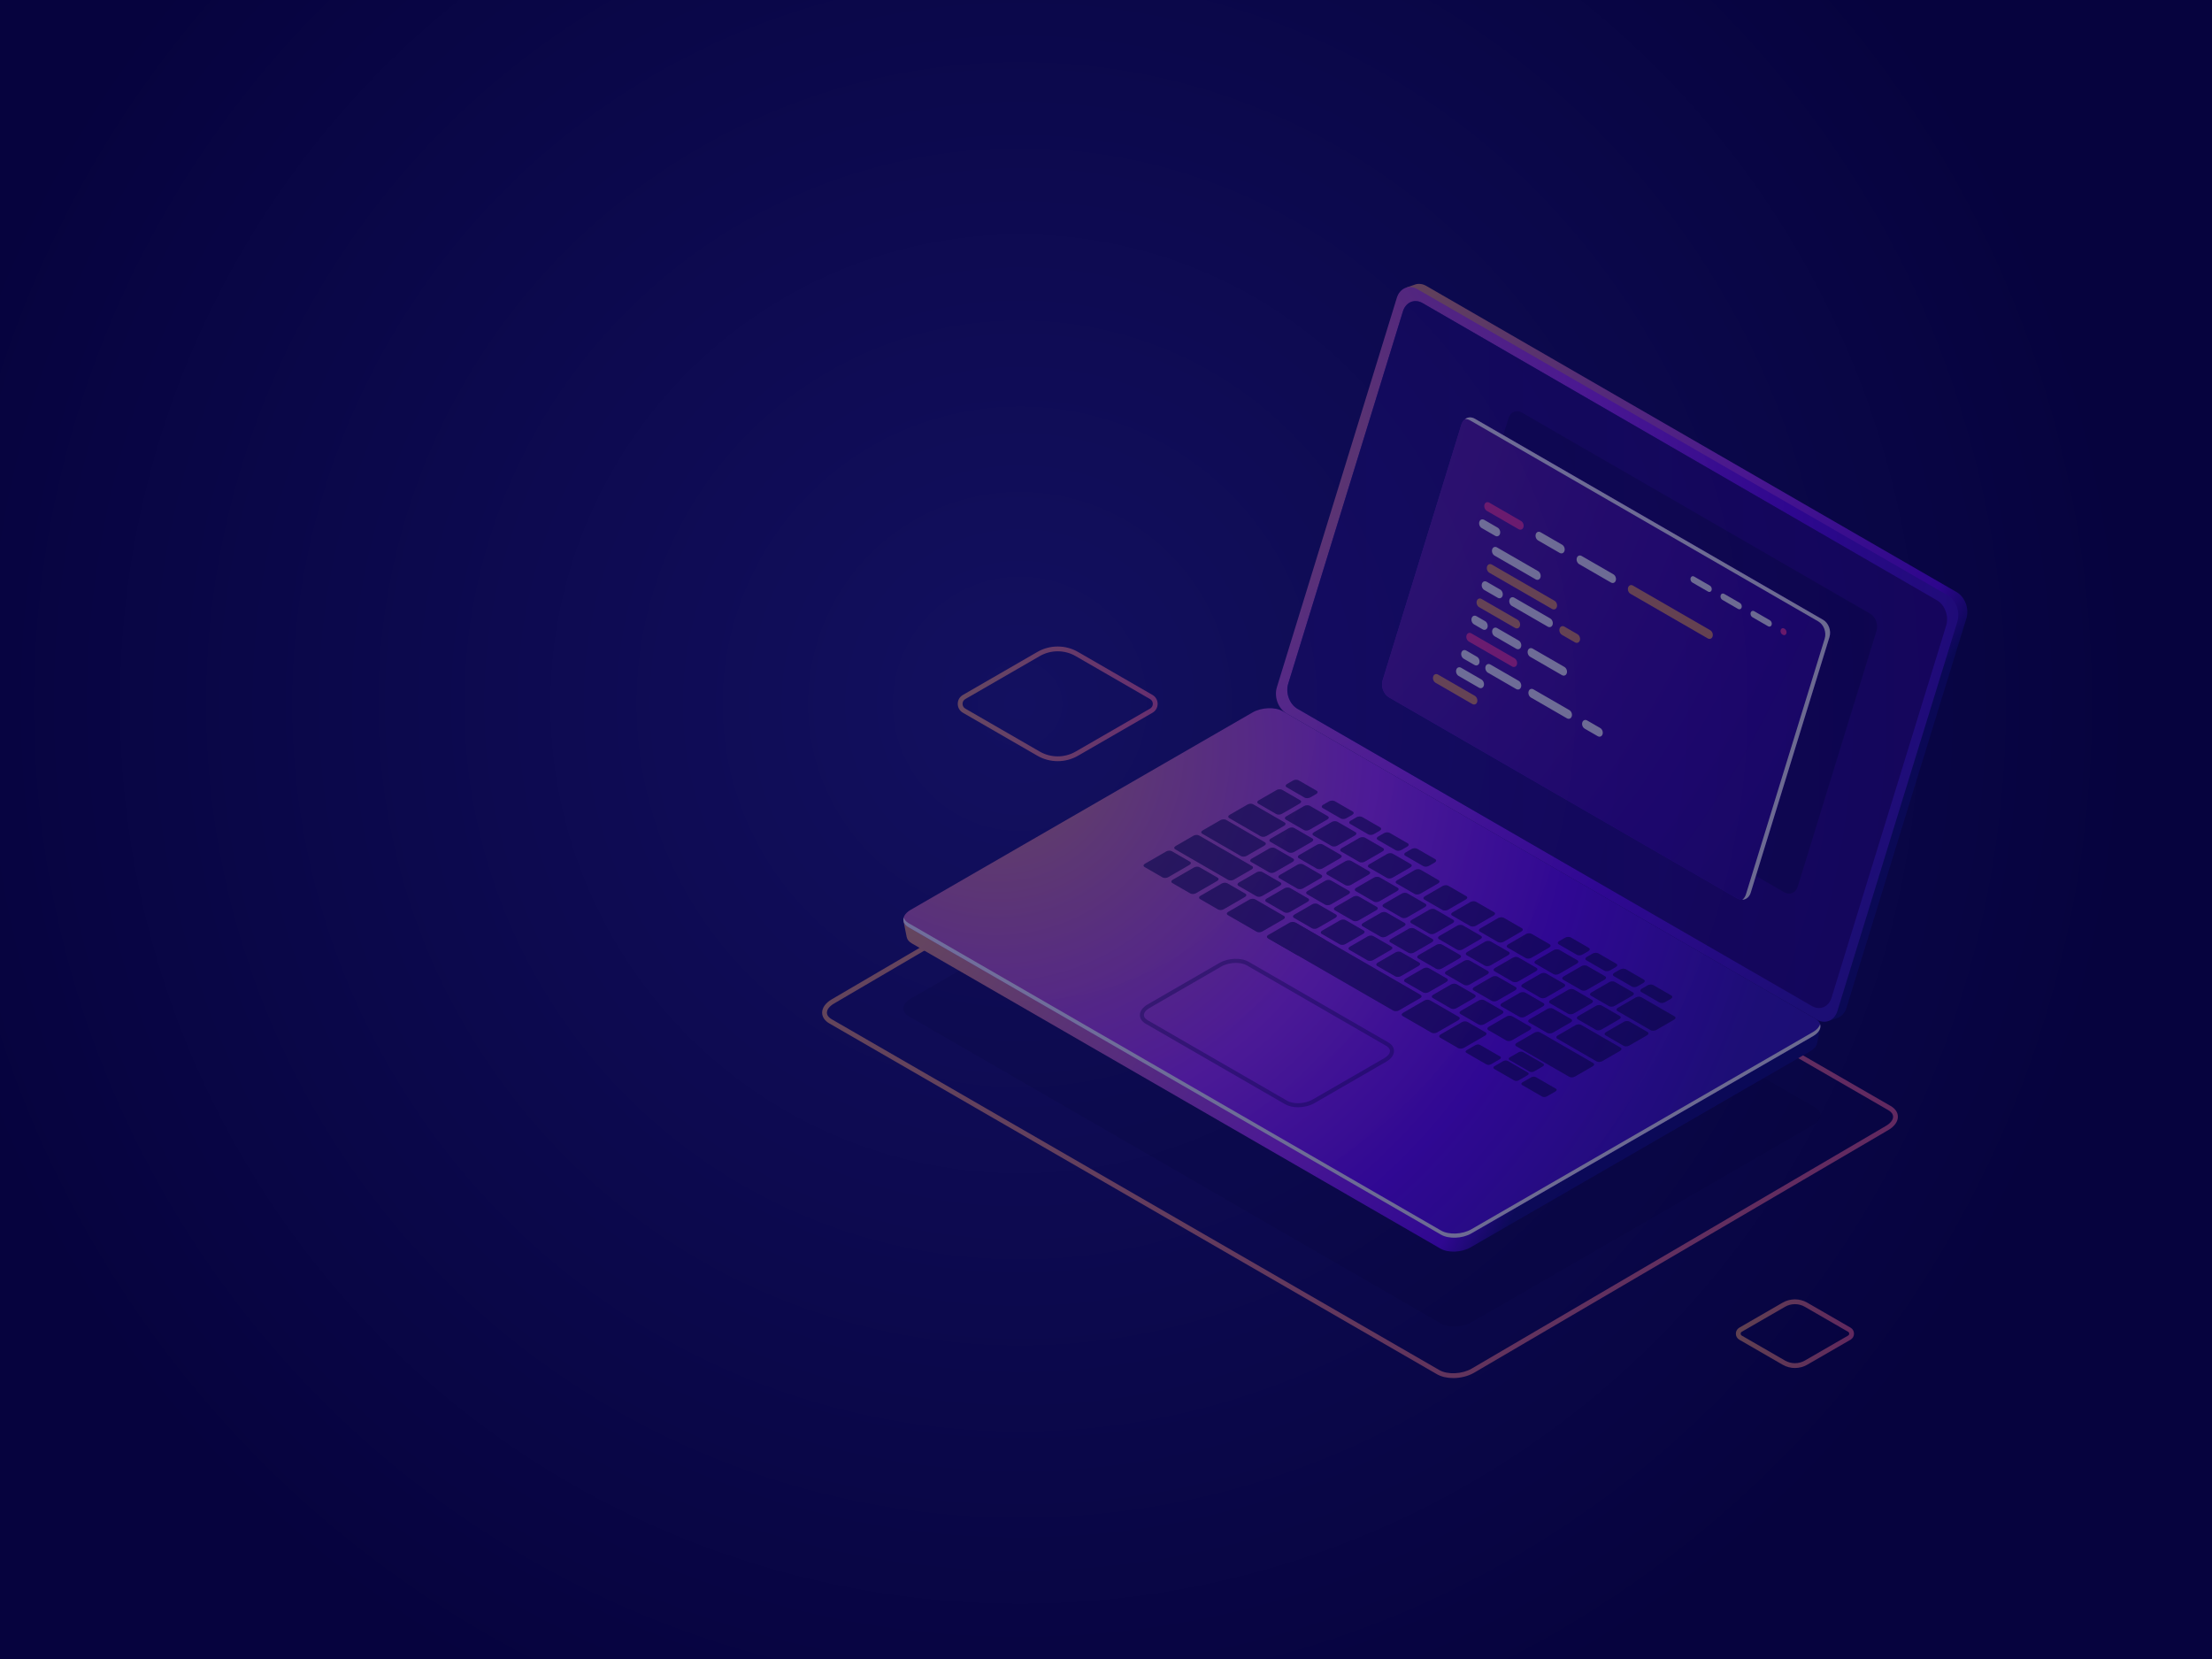 <svg width="600" height="450" viewBox="0 0 600 450" fill="none" xmlns="http://www.w3.org/2000/svg">
<rect x="0" y="0" width="600" height="450" fill="#333333" stroke="none"/>
<path d="M600 0H0V450H600V0Z" fill="url(#paint0_radial_127_770)"/>
<g opacity="0.4">
<path d="M486.871 371.066C485.716 371.066 484.56 370.768 483.53 370.173L471.793 363.397C471.2 363.055 470.847 362.442 470.847 361.758C470.847 361.073 471.201 360.46 471.793 360.118L483.529 353.342C485.59 352.151 488.152 352.151 490.212 353.342L501.949 360.118C502.542 360.46 502.895 361.073 502.895 361.758C502.895 362.442 502.541 363.055 501.949 363.397L490.213 370.173C489.182 370.768 488.027 371.066 486.871 371.066ZM484.18 369.048C485.84 370.005 487.902 370.006 489.562 369.048L501.298 362.272C501.567 362.117 501.595 361.861 501.595 361.758C501.595 361.655 501.567 361.399 501.298 361.243L489.561 354.467C487.902 353.509 485.84 353.508 484.179 354.467L472.443 361.243C472.174 361.398 472.146 361.654 472.146 361.758C472.146 361.861 472.174 362.116 472.443 362.272L484.18 369.048Z" fill="url(#paint1_linear_127_770)"/>
<path d="M286.898 206.464C284.991 206.464 283.084 205.973 281.382 204.99L261.183 193.329C260.31 192.825 259.789 191.923 259.789 190.914C259.789 189.905 260.31 189.003 261.183 188.499L281.381 176.837C284.783 174.872 289.01 174.872 292.412 176.837L312.61 188.499C313.483 189.003 314.005 189.905 314.005 190.914C314.005 191.923 313.484 192.825 312.61 193.33L292.413 204.99C290.713 205.973 288.805 206.464 286.898 206.464ZM286.897 176.663C285.214 176.663 283.532 177.097 282.032 177.963L261.834 189.624C261.368 189.894 261.089 190.376 261.089 190.914C261.089 191.452 261.367 191.935 261.834 192.204L282.033 203.865C285.033 205.597 288.763 205.597 291.763 203.865L311.96 192.204C312.427 191.934 312.705 191.452 312.705 190.914C312.705 190.376 312.427 189.893 311.96 189.625L291.762 177.962C290.262 177.097 288.58 176.663 286.897 176.663Z" fill="url(#paint2_linear_127_770)"/>
<path opacity="0.3" d="M390.88 359.017L246.45 275.63C244.345 274.415 244.609 272.292 247.04 270.888L339.737 217.37C342.168 215.967 345.845 215.814 347.95 217.03L492.38 300.417C494.485 301.632 494.221 303.755 491.79 305.159L399.093 358.677C396.662 360.079 392.985 360.232 390.88 359.017Z" fill="#000028"/>
<path d="M394.189 373.794C392.551 373.794 390.982 373.454 389.784 372.764V372.763L224.947 277.594C223.692 276.869 223 275.834 223 274.68C223.001 273.338 223.956 272.018 225.62 271.057L337.986 205.224C340.987 203.491 345.39 203.322 348.013 204.832L512.85 300.002C514.106 300.727 514.797 301.762 514.797 302.915C514.797 304.258 513.842 305.578 512.177 306.539L399.811 372.372C398.181 373.314 396.136 373.794 394.189 373.794ZM390.434 371.637C392.655 372.92 396.569 372.744 399.158 371.249L511.524 305.416C512.779 304.69 513.498 303.78 513.498 302.915C513.498 302.057 512.792 301.469 512.2 301.127L347.363 205.958C345.144 204.678 341.228 204.853 338.639 206.347L226.273 272.18C225.018 272.905 224.299 273.816 224.299 274.681C224.299 275.539 225.004 276.127 225.596 276.469L390.433 371.638V371.637H390.434Z" fill="url(#paint3_linear_127_770)"/>
<path d="M530.749 160.617L386.887 77.558C385.898 76.987 384.866 76.869 383.951 77.136L383.95 77.137C383.946 77.138 383.941 77.14 383.937 77.141L381.273 78.069L382.211 78.291C381.835 78.736 381.532 79.288 381.333 79.936L348.799 185.567C347.993 188.187 349.174 191.369 351.436 192.675L495.298 275.734C495.648 275.936 496.003 276.075 496.356 276.166L496 276.942L498.545 276.048L498.539 276.046C499.581 275.631 500.44 274.7 500.854 273.355L533.388 167.724C534.192 165.105 533.011 161.923 530.749 160.617Z" fill="url(#paint4_radial_127_770)"/>
<path d="M490.148 279.678L490.199 279.739L348.101 197.699C346.011 196.492 342.359 196.644 339.946 198.037L248.137 251.043L245.075 249.874L245.935 254.169L245.939 254.167C246.053 254.813 246.505 255.418 247.317 255.887L390.729 338.686C392.819 339.893 396.471 339.742 398.884 338.348L490.927 285.207C492.063 284.551 492.716 283.738 492.878 282.934L492.883 282.94L493.761 278.76L490.148 279.678Z" fill="url(#paint5_radial_127_770)"/>
<path d="M390.88 334.906L246.45 251.519C244.345 250.304 244.609 248.18 247.04 246.777L339.737 193.259C342.168 191.856 345.845 191.703 347.95 192.919L492.38 276.306C494.485 277.521 494.221 279.644 491.79 281.048L399.093 334.566C396.662 335.969 392.985 336.122 390.88 334.906Z" fill="url(#paint6_radial_127_770)"/>
<path d="M491.79 279.923L399.093 333.441C396.662 334.845 392.985 334.997 390.88 333.782L246.45 250.395C245.733 249.981 245.312 249.458 245.137 248.897C244.858 249.865 245.266 250.836 246.45 251.519L390.881 334.906C392.986 336.122 396.663 335.969 399.094 334.566L491.791 281.048C493.394 280.123 494.033 278.888 493.694 277.804C493.476 278.557 492.854 279.309 491.79 279.923Z" fill="white"/>
<g opacity="0.4">
<path d="M315.341 237.987L310.465 235.172C310.073 234.946 310.123 234.551 310.575 234.29L316.331 230.967C316.783 230.706 317.467 230.678 317.858 230.904L322.734 233.719C323.126 233.945 323.076 234.34 322.624 234.601L316.868 237.924C316.416 238.185 315.733 238.213 315.341 237.987Z" fill="#06033E"/>
<path d="M322.871 242.335L317.995 239.52C317.603 239.294 317.653 238.899 318.105 238.638L323.86 235.315C324.312 235.054 324.996 235.026 325.387 235.252L330.263 238.067C330.655 238.293 330.605 238.688 330.153 238.949L324.397 242.272C323.947 242.532 323.263 242.561 322.871 242.335Z" fill="#06033E"/>
<path d="M330.401 246.682L325.525 243.867C325.133 243.641 325.183 243.246 325.635 242.985L331.391 239.662C331.843 239.401 332.527 239.373 332.918 239.599L337.794 242.414C338.186 242.64 338.136 243.035 337.684 243.296L331.929 246.619C331.476 246.88 330.792 246.908 330.401 246.682Z" fill="#06033E"/>
<path d="M340.815 243.092L335.939 240.277C335.547 240.051 335.597 239.656 336.049 239.395L340.881 236.606C341.333 236.345 342.017 236.317 342.408 236.543L347.284 239.358C347.676 239.584 347.626 239.979 347.174 240.24L342.343 243.029C341.891 243.29 341.207 243.318 340.815 243.092Z" fill="#06033E"/>
<path d="M348.346 247.44L343.47 244.625C343.078 244.399 343.128 244.004 343.58 243.743L348.411 240.954C348.863 240.693 349.547 240.665 349.938 240.891L354.814 243.706C355.206 243.932 355.156 244.327 354.704 244.588L349.873 247.378C349.421 247.637 348.737 247.665 348.346 247.44Z" fill="#06033E"/>
<path d="M355.877 251.787L351.001 248.972C350.609 248.746 350.659 248.351 351.111 248.09L355.942 245.301C356.394 245.04 357.078 245.012 357.47 245.238L362.346 248.053C362.737 248.279 362.688 248.674 362.236 248.935L357.405 251.725C356.952 251.985 356.268 252.013 355.877 251.787Z" fill="#06033E"/>
<path d="M363.407 256.135L358.531 253.32C358.139 253.094 358.189 252.699 358.641 252.438L363.472 249.649C363.924 249.388 364.608 249.36 364.999 249.586L369.875 252.401C370.267 252.627 370.217 253.022 369.765 253.283L364.933 256.072C364.483 256.332 363.799 256.361 363.407 256.135Z" fill="#06033E"/>
<path d="M370.936 260.482L366.06 257.667C365.668 257.441 365.718 257.046 366.17 256.785L371.001 253.996C371.453 253.735 372.137 253.707 372.528 253.933L377.404 256.748C377.796 256.974 377.746 257.369 377.294 257.63L372.462 260.419C372.012 260.68 371.328 260.708 370.936 260.482Z" fill="#06033E"/>
<path d="M378.468 264.83L373.591 262.015C373.199 261.789 373.249 261.394 373.701 261.133L378.533 258.343C378.985 258.082 379.669 258.054 380.06 258.28L384.936 261.095C385.328 261.321 385.278 261.716 384.826 261.977L379.994 264.766C379.542 265.028 378.859 265.056 378.468 264.83Z" fill="#06033E"/>
<path d="M385.997 269.178L381.121 266.363C380.73 266.137 380.779 265.742 381.231 265.481L386.063 262.692C386.515 262.431 387.199 262.403 387.59 262.629L392.466 265.444C392.857 265.67 392.808 266.065 392.356 266.326L387.525 269.115C387.072 269.375 386.388 269.403 385.997 269.178Z" fill="#06033E"/>
<path d="M393.528 273.525L388.652 270.71C388.261 270.484 388.31 270.089 388.762 269.828L393.593 267.039C394.045 266.778 394.729 266.75 395.12 266.976L399.996 269.791C400.387 270.017 400.338 270.412 399.886 270.673L395.054 273.462C394.604 273.723 393.92 273.751 393.528 273.525Z" fill="#06033E"/>
<path d="M401.057 277.873L396.181 275.058C395.789 274.832 395.839 274.437 396.291 274.176L401.123 271.387C401.575 271.126 402.259 271.098 402.65 271.324L407.526 274.139C407.918 274.365 407.868 274.76 407.416 275.021L402.584 277.811C402.133 278.07 401.449 278.099 401.057 277.873Z" fill="#06033E"/>
<path d="M408.589 282.22L403.713 279.405C403.321 279.179 403.371 278.784 403.823 278.523L408.655 275.734C409.107 275.473 409.791 275.445 410.182 275.671L415.058 278.486C415.45 278.712 415.4 279.107 414.948 279.368L410.117 282.158C409.664 282.418 408.98 282.446 408.589 282.22Z" fill="#06033E"/>
<path d="M351.912 241.034L347.036 238.219C346.644 237.993 346.694 237.598 347.146 237.337L351.977 234.548C352.429 234.287 353.113 234.259 353.504 234.485L358.38 237.3C358.772 237.526 358.722 237.921 358.27 238.182L353.438 240.971C352.987 241.231 352.303 241.26 351.912 241.034Z" fill="#06033E"/>
<path d="M344.268 236.621L339.392 233.806C339 233.58 339.05 233.185 339.502 232.924L344.334 230.135C344.786 229.874 345.47 229.846 345.861 230.072L350.737 232.887C351.129 233.113 351.079 233.508 350.627 233.769L345.796 236.558C345.344 236.819 344.66 236.847 344.268 236.621Z" fill="#06033E"/>
<path d="M336.614 232.201L326.112 226.138C325.72 225.912 325.77 225.517 326.222 225.256L331.053 222.467C331.505 222.206 332.189 222.178 332.58 222.404L343.082 228.467C343.474 228.693 343.424 229.088 342.972 229.349L338.141 232.138C337.689 232.399 337.005 232.427 336.614 232.201Z" fill="#06033E"/>
<path d="M341.965 226.827L333.442 221.906C333.051 221.68 333.1 221.285 333.552 221.024L338.383 218.235C338.835 217.974 339.519 217.946 339.91 218.172L348.433 223.093C348.825 223.319 348.775 223.714 348.323 223.975L343.491 226.764C343.04 227.024 342.356 227.052 341.965 226.827Z" fill="#06033E"/>
<path d="M359.441 245.381L354.565 242.566C354.173 242.34 354.223 241.945 354.675 241.684L359.507 238.895C359.959 238.634 360.643 238.606 361.034 238.832L365.91 241.647C366.301 241.873 366.252 242.268 365.8 242.529L360.969 245.318C360.516 245.579 359.832 245.607 359.441 245.381Z" fill="#06033E"/>
<path d="M366.972 249.729L362.096 246.914C361.705 246.688 361.754 246.293 362.206 246.032L367.037 243.243C367.489 242.982 368.173 242.954 368.564 243.18L373.44 245.995C373.831 246.221 373.782 246.616 373.33 246.877L368.499 249.666C368.048 249.927 367.364 249.955 366.972 249.729Z" fill="#06033E"/>
<path d="M374.503 254.076L369.627 251.261C369.235 251.035 369.285 250.64 369.737 250.379L374.568 247.59C375.02 247.329 375.704 247.301 376.095 247.527L380.971 250.342C381.362 250.568 381.313 250.963 380.861 251.224L376.029 254.013C375.578 254.274 374.894 254.302 374.503 254.076Z" fill="#06033E"/>
<path d="M382.033 258.424L377.157 255.609C376.765 255.383 376.815 254.988 377.267 254.727L382.099 251.938C382.551 251.677 383.235 251.649 383.626 251.875L388.502 254.69C388.894 254.916 388.844 255.311 388.392 255.572L383.56 258.361C383.108 258.622 382.424 258.65 382.033 258.424Z" fill="#06033E"/>
<path d="M389.562 262.772L384.686 259.957C384.294 259.731 384.344 259.336 384.796 259.075L389.628 256.286C390.08 256.025 390.764 255.997 391.155 256.223L396.031 259.038C396.423 259.264 396.373 259.659 395.921 259.92L391.09 262.71C390.638 262.969 389.954 262.998 389.562 262.772Z" fill="#06033E"/>
<path d="M397.092 267.119L392.216 264.304C391.825 264.078 391.874 263.683 392.326 263.422L397.158 260.633C397.61 260.372 398.294 260.344 398.685 260.57L403.561 263.385C403.953 263.611 403.903 264.006 403.451 264.267L398.62 267.056C398.168 267.317 397.484 267.345 397.092 267.119Z" fill="#06033E"/>
<path d="M404.623 271.467L399.747 268.652C399.356 268.426 399.405 268.031 399.857 267.77L404.688 264.981C405.14 264.72 405.824 264.692 406.215 264.918L411.091 267.733C411.483 267.959 411.433 268.354 410.981 268.615L406.149 271.404C405.698 271.665 405.014 271.693 404.623 271.467Z" fill="#06033E"/>
<path d="M412.154 275.814L407.278 272.999C406.886 272.773 406.936 272.378 407.388 272.117L412.219 269.328C412.671 269.067 413.355 269.039 413.746 269.265L418.622 272.08C419.014 272.306 418.964 272.701 418.512 272.962L413.681 275.751C413.229 276.012 412.545 276.04 412.154 275.814Z" fill="#06033E"/>
<path d="M419.683 280.162L414.807 277.347C414.415 277.121 414.465 276.726 414.917 276.465L419.749 273.676C420.201 273.415 420.885 273.387 421.276 273.613L426.152 276.428C426.544 276.654 426.494 277.049 426.042 277.31L421.21 280.099C420.759 280.36 420.075 280.388 419.683 280.162Z" fill="#06033E"/>
<path d="M433.07 287.891L422.431 281.748C422.039 281.522 422.089 281.127 422.541 280.866L427.373 278.077C427.825 277.816 428.509 277.788 428.9 278.014L439.539 284.157C439.93 284.383 439.881 284.778 439.429 285.039L434.598 287.828C434.146 288.089 433.462 288.117 433.07 287.891Z" fill="#06033E"/>
<path d="M447.731 279.427L438.751 274.242C438.36 274.016 438.409 273.621 438.861 273.36L443.692 270.571C444.144 270.31 444.828 270.282 445.219 270.508L454.199 275.693C454.591 275.919 454.541 276.314 454.089 276.575L449.257 279.364C448.806 279.625 448.122 279.653 447.731 279.427Z" fill="#06033E"/>
<path d="M372.629 244.531L367.753 241.716C367.361 241.49 367.411 241.095 367.863 240.834L372.694 238.045C373.146 237.784 373.83 237.756 374.221 237.982L379.097 240.797C379.489 241.023 379.439 241.418 378.987 241.679L374.156 244.468C373.704 244.728 373.021 244.756 372.629 244.531Z" fill="#06033E"/>
<path d="M364.911 240.075L360.035 237.26C359.644 237.034 359.693 236.639 360.145 236.378L364.976 233.589C365.428 233.328 366.112 233.3 366.503 233.526L371.379 236.341C371.77 236.567 371.721 236.962 371.269 237.223L366.437 240.012C365.986 240.272 365.302 240.301 364.911 240.075Z" fill="#06033E"/>
<path d="M357.193 235.619L352.317 232.804C351.925 232.578 351.975 232.183 352.427 231.922L357.258 229.132C357.71 228.871 358.394 228.843 358.785 229.069L363.661 231.884C364.053 232.11 364.003 232.505 363.551 232.766L358.719 235.555C358.268 235.817 357.585 235.845 357.193 235.619Z" fill="#06033E"/>
<path d="M349.475 231.163L344.599 228.348C344.207 228.122 344.257 227.727 344.709 227.466L349.541 224.677C349.993 224.416 350.677 224.388 351.068 224.614L355.944 227.429C356.336 227.655 356.286 228.05 355.834 228.311L351.003 231.1C350.551 231.361 349.867 231.389 349.475 231.163Z" fill="#06033E"/>
<path d="M380.159 248.878L375.283 246.063C374.891 245.837 374.941 245.442 375.393 245.181L380.224 242.392C380.676 242.131 381.36 242.103 381.751 242.329L386.627 245.144C387.018 245.37 386.969 245.765 386.517 246.026L381.686 248.816C381.235 249.076 380.551 249.104 380.159 248.878Z" fill="#06033E"/>
<path d="M387.689 253.226L382.813 250.411C382.421 250.185 382.471 249.79 382.923 249.529L387.754 246.74C388.206 246.479 388.89 246.451 389.281 246.677L394.157 249.492C394.549 249.718 394.499 250.113 394.047 250.374L389.215 253.164C388.764 253.423 388.08 253.452 387.689 253.226Z" fill="#06033E"/>
<path d="M395.219 257.573L390.343 254.758C389.951 254.532 390.001 254.137 390.453 253.876L395.284 251.086C395.736 250.825 396.42 250.797 396.811 251.023L401.687 253.838C402.079 254.064 402.029 254.459 401.577 254.72L396.745 257.509C396.294 257.771 395.611 257.799 395.219 257.573Z" fill="#06033E"/>
<path d="M402.75 261.921L397.874 259.106C397.482 258.88 397.532 258.485 397.984 258.224L402.816 255.434C403.268 255.173 403.952 255.145 404.343 255.371L409.219 258.186C409.611 258.412 409.561 258.807 409.109 259.068L404.277 261.857C403.826 262.119 403.142 262.147 402.75 261.921Z" fill="#06033E"/>
<path d="M410.281 266.268L405.405 263.453C405.014 263.227 405.063 262.832 405.515 262.571L410.347 259.782C410.799 259.521 411.483 259.493 411.874 259.719L416.75 262.534C417.141 262.76 417.092 263.155 416.64 263.416L411.809 266.205C411.356 266.466 410.672 266.495 410.281 266.268Z" fill="#06033E"/>
<path d="M417.811 270.616L412.935 267.801C412.544 267.575 412.593 267.18 413.045 266.919L417.876 264.13C418.328 263.869 419.012 263.841 419.403 264.067L424.279 266.882C424.67 267.108 424.621 267.503 424.169 267.764L419.337 270.553C418.886 270.814 418.202 270.842 417.811 270.616Z" fill="#06033E"/>
<path d="M425.341 274.964L420.465 272.149C420.073 271.923 420.123 271.528 420.575 271.267L425.407 268.478C425.859 268.217 426.543 268.189 426.934 268.415L431.81 271.23C432.202 271.456 432.152 271.851 431.7 272.112L426.868 274.901C426.416 275.161 425.733 275.19 425.341 274.964Z" fill="#06033E"/>
<path d="M432.871 279.311L427.995 276.496C427.603 276.27 427.653 275.875 428.105 275.614L432.937 272.825C433.389 272.564 434.073 272.536 434.464 272.762L439.34 275.577C439.732 275.803 439.682 276.198 439.23 276.459L434.399 279.248C433.947 279.509 433.263 279.537 432.871 279.311Z" fill="#06033E"/>
<path d="M440.401 283.659L435.525 280.844C435.133 280.618 435.183 280.223 435.635 279.962L440.467 277.173C440.919 276.912 441.603 276.884 441.994 277.11L446.87 279.925C447.262 280.151 447.212 280.546 446.76 280.807L441.929 283.596C441.476 283.857 440.792 283.885 440.401 283.659Z" fill="#06033E"/>
<path d="M368.664 233.777L363.788 230.962C363.396 230.736 363.446 230.341 363.898 230.08L368.729 227.291C369.181 227.03 369.865 227.002 370.256 227.228L375.132 230.043C375.524 230.269 375.474 230.664 375.022 230.925L370.191 233.715C369.739 233.975 369.056 234.003 368.664 233.777Z" fill="#06033E"/>
<path d="M361.171 229.451L356.295 226.636C355.903 226.41 355.953 226.015 356.405 225.754L361.237 222.964C361.689 222.703 362.373 222.675 362.764 222.901L367.64 225.716C368.032 225.942 367.982 226.337 367.53 226.598L362.698 229.388C362.247 229.649 361.563 229.677 361.171 229.451Z" fill="#06033E"/>
<path d="M353.677 225.125L348.801 222.31C348.409 222.084 348.459 221.689 348.911 221.428L353.743 218.639C354.195 218.378 354.879 218.35 355.27 218.576L360.146 221.391C360.538 221.617 360.488 222.012 360.036 222.273L355.205 225.062C354.753 225.323 354.069 225.351 353.677 225.125Z" fill="#06033E"/>
<path d="M346.185 220.799L341.309 217.984C340.917 217.758 340.967 217.363 341.419 217.102L346.251 214.313C346.703 214.052 347.387 214.024 347.778 214.25L352.654 217.065C353.046 217.291 352.996 217.686 352.544 217.947L347.713 220.736C347.26 220.997 346.576 221.025 346.185 220.799Z" fill="#06033E"/>
<path d="M353.889 216.351L349.013 213.536C348.621 213.31 348.671 212.915 349.123 212.654L350.72 211.732C351.172 211.471 351.856 211.443 352.247 211.669L357.123 214.484C357.514 214.71 357.465 215.105 357.013 215.366L355.416 216.288C354.965 216.548 354.281 216.577 353.889 216.351Z" fill="#06033E"/>
<path d="M363.669 221.996L358.793 219.181C358.401 218.955 358.451 218.56 358.903 218.299L360.5 217.377C360.952 217.116 361.636 217.088 362.027 217.314L366.903 220.129C367.295 220.355 367.245 220.75 366.793 221.011L365.196 221.933C364.744 222.194 364.06 222.222 363.669 221.996Z" fill="#06033E"/>
<path d="M371.129 226.304L366.253 223.489C365.862 223.263 365.911 222.868 366.363 222.607L367.96 221.685C368.412 221.424 369.096 221.396 369.487 221.622L374.363 224.437C374.755 224.663 374.705 225.058 374.253 225.319L372.656 226.241C372.204 226.502 371.521 226.53 371.129 226.304Z" fill="#06033E"/>
<path d="M378.592 230.612L373.716 227.797C373.324 227.571 373.374 227.176 373.826 226.915L375.423 225.993C375.875 225.732 376.559 225.704 376.951 225.93L381.826 228.745C382.217 228.971 382.169 229.366 381.717 229.627L380.119 230.549C379.666 230.81 378.983 230.838 378.592 230.612Z" fill="#06033E"/>
<path d="M386.052 234.92L381.176 232.105C380.784 231.879 380.834 231.484 381.286 231.223L382.883 230.301C383.335 230.04 384.019 230.012 384.41 230.238L389.286 233.053C389.678 233.279 389.628 233.674 389.176 233.935L387.579 234.857C387.128 235.118 386.444 235.146 386.052 234.92Z" fill="#06033E"/>
<path d="M427.71 258.971L422.834 256.156C422.442 255.93 422.492 255.535 422.944 255.274L424.541 254.352C424.993 254.091 425.677 254.063 426.068 254.289L430.944 257.104C431.335 257.33 431.286 257.725 430.834 257.986L429.237 258.908C428.786 259.168 428.102 259.196 427.71 258.971Z" fill="#06033E"/>
<path d="M435.171 263.278L430.295 260.463C429.904 260.237 429.953 259.842 430.405 259.581L432.002 258.659C432.454 258.398 433.138 258.37 433.529 258.596L438.405 261.411C438.797 261.637 438.747 262.032 438.295 262.293L436.698 263.215C436.246 263.476 435.562 263.505 435.171 263.278Z" fill="#06033E"/>
<path d="M442.633 267.586L437.757 264.771C437.365 264.545 437.415 264.15 437.867 263.889L439.464 262.967C439.916 262.706 440.6 262.678 440.991 262.904L445.867 265.719C446.259 265.945 446.209 266.34 445.757 266.601L444.16 267.523C443.709 267.784 443.025 267.812 442.633 267.586Z" fill="#06033E"/>
<path d="M450.094 271.894L445.218 269.079C444.826 268.853 444.876 268.458 445.328 268.197L446.925 267.275C447.377 267.014 448.061 266.986 448.452 267.212L453.328 270.027C453.72 270.253 453.671 270.648 453.218 270.909L451.621 271.831C451.169 272.092 450.486 272.12 450.094 271.894Z" fill="#06033E"/>
<path d="M376.193 238.125L371.317 235.31C370.925 235.084 370.975 234.689 371.427 234.428L376.258 231.638C376.71 231.377 377.394 231.349 377.785 231.575L382.661 234.39C383.053 234.616 383.003 235.011 382.551 235.272L377.72 238.061C377.269 238.322 376.585 238.351 376.193 238.125Z" fill="#06033E"/>
<path d="M383.724 242.472L378.848 239.657C378.456 239.431 378.506 239.036 378.958 238.775L383.79 235.985C384.242 235.724 384.926 235.696 385.317 235.922L390.193 238.737C390.584 238.963 390.535 239.358 390.083 239.619L385.252 242.408C384.799 242.67 384.115 242.698 383.724 242.472Z" fill="#06033E"/>
<path d="M391.254 246.82L386.378 244.005C385.987 243.779 386.036 243.384 386.488 243.123L391.319 240.334C391.771 240.073 392.455 240.045 392.846 240.271L397.722 243.086C398.113 243.312 398.064 243.707 397.612 243.968L392.781 246.757C392.329 247.018 391.645 247.046 391.254 246.82Z" fill="#06033E"/>
<path d="M398.785 251.167L393.909 248.352C393.517 248.126 393.567 247.731 394.019 247.47L398.85 244.681C399.302 244.42 399.986 244.392 400.377 244.618L405.253 247.433C405.645 247.659 405.595 248.054 405.143 248.315L400.311 251.104C399.86 251.365 399.177 251.393 398.785 251.167Z" fill="#06033E"/>
<path d="M406.314 255.515L401.438 252.7C401.046 252.474 401.096 252.079 401.548 251.818L406.38 249.029C406.832 248.768 407.516 248.74 407.907 248.966L412.783 251.781C413.175 252.007 413.125 252.402 412.673 252.663L407.841 255.453C407.39 255.713 406.706 255.741 406.314 255.515Z" fill="#06033E"/>
<path d="M413.845 259.863L408.969 257.048C408.577 256.822 408.627 256.427 409.079 256.166L413.911 253.377C414.363 253.116 415.047 253.088 415.438 253.314L420.314 256.129C420.706 256.355 420.656 256.75 420.204 257.011L415.373 259.801C414.92 260.06 414.236 260.089 413.845 259.863Z" fill="#06033E"/>
<path d="M421.375 264.21L416.499 261.395C416.108 261.169 416.157 260.774 416.609 260.513L421.441 257.724C421.893 257.463 422.577 257.435 422.968 257.661L427.844 260.476C428.235 260.702 428.186 261.097 427.734 261.358L422.903 264.147C422.45 264.408 421.766 264.436 421.375 264.21Z" fill="#06033E"/>
<path d="M428.906 268.558L424.03 265.743C423.639 265.517 423.688 265.122 424.14 264.861L428.971 262.071C429.423 261.81 430.107 261.782 430.498 262.008L435.374 264.823C435.766 265.049 435.716 265.444 435.264 265.705L430.432 268.494C429.981 268.755 429.298 268.784 428.906 268.558Z" fill="#06033E"/>
<path d="M436.435 272.905L431.559 270.09C431.167 269.864 431.217 269.469 431.669 269.208L436.5 266.418C436.952 266.157 437.636 266.129 438.027 266.355L442.903 269.17C443.295 269.396 443.245 269.791 442.793 270.052L437.962 272.841C437.511 273.103 436.827 273.131 436.435 272.905Z" fill="#06033E"/>
<path d="M333.143 238.661L318.782 230.37C318.39 230.144 318.44 229.749 318.892 229.488L323.723 226.698C324.175 226.437 324.859 226.409 325.25 226.635L339.611 234.926C340.002 235.152 339.953 235.547 339.501 235.808L334.67 238.597C334.218 238.859 333.534 238.887 333.143 238.661Z" fill="#06033E"/>
<path d="M425.654 292.073L411.293 283.782C410.901 283.556 410.951 283.161 411.403 282.9L416.235 280.111C416.687 279.85 417.371 279.822 417.762 280.048L432.123 288.339C432.514 288.565 432.465 288.96 432.013 289.221L427.182 292.01C426.729 292.27 426.045 292.299 425.654 292.073Z" fill="#06033E"/>
<path d="M395.539 284.289L390.663 281.474C390.271 281.248 390.321 280.853 390.773 280.592L396.528 277.269C396.98 277.008 397.664 276.98 398.055 277.206L402.931 280.021C403.323 280.247 403.273 280.642 402.821 280.903L397.065 284.226C396.614 284.487 395.931 284.515 395.539 284.289Z" fill="#06033E"/>
<path d="M340.854 252.717L333.056 248.215C332.665 247.989 332.714 247.594 333.166 247.333L338.922 244.01C339.374 243.749 340.058 243.721 340.449 243.947L348.247 248.449C348.639 248.675 348.589 249.07 348.137 249.331L342.381 252.654C341.929 252.915 341.246 252.943 340.854 252.717Z" fill="#06033E"/>
<path d="M388.284 280.1L380.486 275.598C380.095 275.372 380.144 274.977 380.596 274.716L386.351 271.393C386.803 271.132 387.487 271.104 387.878 271.33L395.676 275.832C396.068 276.058 396.018 276.453 395.566 276.714L389.81 280.037C389.359 280.298 388.675 280.327 388.284 280.1Z" fill="#06033E"/>
<path d="M351.719 258.99L343.921 254.488C343.529 254.262 343.579 253.867 344.031 253.606L349.787 250.283C350.239 250.022 350.923 249.994 351.314 250.22L359.112 254.722C359.504 254.948 359.454 255.343 359.002 255.604L353.246 258.927C352.794 259.187 352.11 259.216 351.719 258.99Z" fill="#06033E"/>
<path d="M351.366 250.25L385.271 269.825C385.692 270.068 385.692 270.462 385.271 270.705L379.402 274.094C378.981 274.337 378.299 274.337 377.879 274.094L343.974 254.519L351.366 250.25Z" fill="#06033E"/>
<path d="M416.585 292.172L422.016 295.308C422.337 295.493 422.297 295.817 421.926 296.031L419.572 297.39C419.201 297.604 418.641 297.627 418.32 297.442L412.888 294.306C412.567 294.121 412.607 293.797 412.978 293.583L415.332 292.224C415.704 292.01 416.264 291.987 416.585 292.172Z" fill="#06033E"/>
<path d="M408.992 287.788L414.424 290.924C414.745 291.109 414.705 291.433 414.334 291.647L411.98 293.006C411.609 293.22 411.049 293.243 410.728 293.058L405.296 289.922C404.975 289.737 405.015 289.413 405.386 289.199L407.74 287.84C408.111 287.626 408.671 287.603 408.992 287.788Z" fill="#06033E"/>
<path d="M401.462 283.441L406.893 286.577C407.214 286.762 407.174 287.086 406.803 287.3L404.449 288.659C404.078 288.873 403.518 288.896 403.197 288.711L397.765 285.575C397.444 285.39 397.484 285.066 397.855 284.852L400.21 283.493C400.58 283.279 401.141 283.256 401.462 283.441Z" fill="#06033E"/>
<path d="M413.15 285.388L418.582 288.524C418.903 288.709 418.863 289.033 418.492 289.247L416.138 290.606C415.767 290.82 415.207 290.843 414.886 290.658L409.455 287.522C409.134 287.337 409.174 287.013 409.545 286.799L411.899 285.44C412.268 285.225 412.829 285.202 413.15 285.388Z" fill="#06033E"/>
</g>
<g opacity="0.4">
<path d="M315.341 237.987L310.465 235.172C310.073 234.946 310.123 234.551 310.575 234.29L316.331 230.967C316.783 230.706 317.467 230.678 317.858 230.904L322.734 233.719C323.126 233.945 323.076 234.34 322.624 234.601L316.868 237.924C316.416 238.185 315.733 238.213 315.341 237.987Z" fill="#06033E"/>
<path d="M322.871 242.335L317.995 239.52C317.603 239.294 317.653 238.899 318.105 238.638L323.86 235.315C324.312 235.054 324.996 235.026 325.387 235.252L330.263 238.067C330.655 238.293 330.605 238.688 330.153 238.949L324.397 242.272C323.947 242.532 323.263 242.561 322.871 242.335Z" fill="#06033E"/>
<path d="M330.401 246.682L325.525 243.867C325.133 243.641 325.183 243.246 325.635 242.985L331.391 239.662C331.843 239.401 332.527 239.373 332.918 239.599L337.794 242.414C338.186 242.64 338.136 243.035 337.684 243.296L331.929 246.619C331.476 246.88 330.792 246.908 330.401 246.682Z" fill="#06033E"/>
<path d="M340.815 243.092L335.939 240.277C335.547 240.051 335.597 239.656 336.049 239.395L340.881 236.606C341.333 236.345 342.017 236.317 342.408 236.543L347.284 239.358C347.676 239.584 347.626 239.979 347.174 240.24L342.343 243.029C341.891 243.29 341.207 243.318 340.815 243.092Z" fill="#06033E"/>
<path d="M348.346 247.44L343.47 244.625C343.078 244.399 343.128 244.004 343.58 243.743L348.411 240.954C348.863 240.693 349.547 240.665 349.938 240.891L354.814 243.706C355.206 243.932 355.156 244.327 354.704 244.588L349.873 247.378C349.421 247.637 348.737 247.665 348.346 247.44Z" fill="#06033E"/>
<path d="M355.877 251.787L351.001 248.972C350.609 248.746 350.659 248.351 351.111 248.09L355.942 245.301C356.394 245.04 357.078 245.012 357.47 245.238L362.346 248.053C362.737 248.279 362.688 248.674 362.236 248.935L357.405 251.725C356.952 251.985 356.268 252.013 355.877 251.787Z" fill="#06033E"/>
<path d="M363.407 256.135L358.531 253.32C358.139 253.094 358.189 252.699 358.641 252.438L363.472 249.649C363.924 249.388 364.608 249.36 364.999 249.586L369.875 252.401C370.267 252.627 370.217 253.022 369.765 253.283L364.933 256.072C364.483 256.332 363.799 256.361 363.407 256.135Z" fill="#06033E"/>
<path d="M370.936 260.482L366.06 257.667C365.668 257.441 365.718 257.046 366.17 256.785L371.001 253.996C371.453 253.735 372.137 253.707 372.528 253.933L377.404 256.748C377.796 256.974 377.746 257.369 377.294 257.63L372.462 260.419C372.012 260.68 371.328 260.708 370.936 260.482Z" fill="#06033E"/>
<path d="M378.468 264.83L373.591 262.015C373.199 261.789 373.249 261.394 373.701 261.133L378.533 258.343C378.985 258.082 379.669 258.054 380.06 258.28L384.936 261.095C385.328 261.321 385.278 261.716 384.826 261.977L379.994 264.766C379.542 265.028 378.859 265.056 378.468 264.83Z" fill="#06033E"/>
<path d="M385.997 269.178L381.121 266.363C380.73 266.137 380.779 265.742 381.231 265.481L386.063 262.692C386.515 262.431 387.199 262.403 387.59 262.629L392.466 265.444C392.857 265.67 392.808 266.065 392.356 266.326L387.525 269.115C387.072 269.375 386.388 269.403 385.997 269.178Z" fill="#06033E"/>
<path d="M393.528 273.525L388.652 270.71C388.261 270.484 388.31 270.089 388.762 269.828L393.593 267.039C394.045 266.778 394.729 266.75 395.12 266.976L399.996 269.791C400.387 270.017 400.338 270.412 399.886 270.673L395.054 273.462C394.604 273.723 393.92 273.751 393.528 273.525Z" fill="#06033E"/>
<path d="M401.057 277.873L396.181 275.058C395.789 274.832 395.839 274.437 396.291 274.176L401.123 271.387C401.575 271.126 402.259 271.098 402.65 271.324L407.526 274.139C407.918 274.365 407.868 274.76 407.416 275.021L402.584 277.811C402.133 278.07 401.449 278.099 401.057 277.873Z" fill="#06033E"/>
<path d="M408.589 282.22L403.713 279.405C403.321 279.179 403.371 278.784 403.823 278.523L408.655 275.734C409.107 275.473 409.791 275.445 410.182 275.671L415.058 278.486C415.45 278.712 415.4 279.107 414.948 279.368L410.117 282.158C409.664 282.418 408.98 282.446 408.589 282.22Z" fill="#06033E"/>
<path d="M351.912 241.034L347.036 238.219C346.644 237.993 346.694 237.598 347.146 237.337L351.977 234.548C352.429 234.287 353.113 234.259 353.504 234.485L358.38 237.3C358.772 237.526 358.722 237.921 358.27 238.182L353.438 240.971C352.987 241.231 352.303 241.26 351.912 241.034Z" fill="#06033E"/>
<path d="M344.268 236.621L339.392 233.806C339 233.58 339.05 233.185 339.502 232.924L344.334 230.135C344.786 229.874 345.47 229.846 345.861 230.072L350.737 232.887C351.129 233.113 351.079 233.508 350.627 233.769L345.796 236.558C345.344 236.819 344.66 236.847 344.268 236.621Z" fill="#06033E"/>
<path d="M336.614 232.201L326.112 226.138C325.72 225.912 325.77 225.517 326.222 225.256L331.053 222.467C331.505 222.206 332.189 222.178 332.58 222.404L343.082 228.467C343.474 228.693 343.424 229.088 342.972 229.349L338.141 232.138C337.689 232.399 337.005 232.427 336.614 232.201Z" fill="#06033E"/>
<path d="M341.965 226.827L333.442 221.906C333.051 221.68 333.1 221.285 333.552 221.024L338.383 218.235C338.835 217.974 339.519 217.946 339.91 218.172L348.433 223.093C348.825 223.319 348.775 223.714 348.323 223.975L343.491 226.764C343.04 227.024 342.356 227.052 341.965 226.827Z" fill="#06033E"/>
<path d="M359.441 245.381L354.565 242.566C354.173 242.34 354.223 241.945 354.675 241.684L359.507 238.895C359.959 238.634 360.643 238.606 361.034 238.832L365.91 241.647C366.301 241.873 366.252 242.268 365.8 242.529L360.969 245.318C360.516 245.579 359.832 245.607 359.441 245.381Z" fill="#06033E"/>
<path d="M366.972 249.729L362.096 246.914C361.705 246.688 361.754 246.293 362.206 246.032L367.037 243.243C367.489 242.982 368.173 242.954 368.564 243.18L373.44 245.995C373.831 246.221 373.782 246.616 373.33 246.877L368.499 249.666C368.048 249.927 367.364 249.955 366.972 249.729Z" fill="#06033E"/>
<path d="M374.503 254.076L369.627 251.261C369.235 251.035 369.285 250.64 369.737 250.379L374.568 247.59C375.02 247.329 375.704 247.301 376.095 247.527L380.971 250.342C381.362 250.568 381.313 250.963 380.861 251.224L376.029 254.013C375.578 254.274 374.894 254.302 374.503 254.076Z" fill="#06033E"/>
<path d="M382.033 258.424L377.157 255.609C376.765 255.383 376.815 254.988 377.267 254.727L382.099 251.938C382.551 251.677 383.235 251.649 383.626 251.875L388.502 254.69C388.894 254.916 388.844 255.311 388.392 255.572L383.56 258.361C383.108 258.622 382.424 258.65 382.033 258.424Z" fill="#06033E"/>
<path d="M389.562 262.772L384.686 259.957C384.294 259.731 384.344 259.336 384.796 259.075L389.628 256.286C390.08 256.025 390.764 255.997 391.155 256.223L396.031 259.038C396.423 259.264 396.373 259.659 395.921 259.92L391.09 262.71C390.638 262.969 389.954 262.998 389.562 262.772Z" fill="#06033E"/>
<path d="M397.092 267.119L392.216 264.304C391.825 264.078 391.874 263.683 392.326 263.422L397.158 260.633C397.61 260.372 398.294 260.344 398.685 260.57L403.561 263.385C403.953 263.611 403.903 264.006 403.451 264.267L398.62 267.056C398.168 267.317 397.484 267.345 397.092 267.119Z" fill="#06033E"/>
<path d="M404.623 271.467L399.747 268.652C399.356 268.426 399.405 268.031 399.857 267.77L404.688 264.981C405.14 264.72 405.824 264.692 406.215 264.918L411.091 267.733C411.483 267.959 411.433 268.354 410.981 268.615L406.149 271.404C405.698 271.665 405.014 271.693 404.623 271.467Z" fill="#06033E"/>
<path d="M412.154 275.814L407.278 272.999C406.886 272.773 406.936 272.378 407.388 272.117L412.219 269.328C412.671 269.067 413.355 269.039 413.746 269.265L418.622 272.08C419.014 272.306 418.964 272.701 418.512 272.962L413.681 275.751C413.229 276.012 412.545 276.04 412.154 275.814Z" fill="#06033E"/>
<path d="M419.683 280.162L414.807 277.347C414.415 277.121 414.465 276.726 414.917 276.465L419.749 273.676C420.201 273.415 420.885 273.387 421.276 273.613L426.152 276.428C426.544 276.654 426.494 277.049 426.042 277.31L421.21 280.099C420.759 280.36 420.075 280.388 419.683 280.162Z" fill="#06033E"/>
<path d="M433.07 287.891L422.431 281.748C422.039 281.522 422.089 281.127 422.541 280.866L427.373 278.077C427.825 277.816 428.509 277.788 428.9 278.014L439.539 284.157C439.93 284.383 439.881 284.778 439.429 285.039L434.598 287.828C434.146 288.089 433.462 288.117 433.07 287.891Z" fill="#06033E"/>
<path d="M447.731 279.427L438.751 274.242C438.36 274.016 438.409 273.621 438.861 273.36L443.692 270.571C444.144 270.31 444.828 270.282 445.219 270.508L454.199 275.693C454.591 275.919 454.541 276.314 454.089 276.575L449.257 279.364C448.806 279.625 448.122 279.653 447.731 279.427Z" fill="#06033E"/>
<path d="M372.629 244.531L367.753 241.716C367.361 241.49 367.411 241.095 367.863 240.834L372.694 238.045C373.146 237.784 373.83 237.756 374.221 237.982L379.097 240.797C379.489 241.023 379.439 241.418 378.987 241.679L374.156 244.468C373.704 244.728 373.021 244.756 372.629 244.531Z" fill="#06033E"/>
<path d="M364.911 240.075L360.035 237.26C359.644 237.034 359.693 236.639 360.145 236.378L364.976 233.589C365.428 233.328 366.112 233.3 366.503 233.526L371.379 236.341C371.77 236.567 371.721 236.962 371.269 237.223L366.437 240.012C365.986 240.272 365.302 240.301 364.911 240.075Z" fill="#06033E"/>
<path d="M357.193 235.619L352.317 232.804C351.925 232.578 351.975 232.183 352.427 231.922L357.258 229.132C357.71 228.871 358.394 228.843 358.785 229.069L363.661 231.884C364.053 232.11 364.003 232.505 363.551 232.766L358.719 235.555C358.268 235.817 357.585 235.845 357.193 235.619Z" fill="#06033E"/>
<path d="M349.475 231.163L344.599 228.348C344.207 228.122 344.257 227.727 344.709 227.466L349.541 224.677C349.993 224.416 350.677 224.388 351.068 224.614L355.944 227.429C356.336 227.655 356.286 228.05 355.834 228.311L351.003 231.1C350.551 231.361 349.867 231.389 349.475 231.163Z" fill="#06033E"/>
<path d="M380.159 248.878L375.283 246.063C374.891 245.837 374.941 245.442 375.393 245.181L380.224 242.392C380.676 242.131 381.36 242.103 381.751 242.329L386.627 245.144C387.018 245.37 386.969 245.765 386.517 246.026L381.686 248.816C381.235 249.076 380.551 249.104 380.159 248.878Z" fill="#06033E"/>
<path d="M387.689 253.226L382.813 250.411C382.421 250.185 382.471 249.79 382.923 249.529L387.754 246.74C388.206 246.479 388.89 246.451 389.281 246.677L394.157 249.492C394.549 249.718 394.499 250.113 394.047 250.374L389.215 253.164C388.764 253.423 388.08 253.452 387.689 253.226Z" fill="#06033E"/>
<path d="M395.219 257.573L390.343 254.758C389.951 254.532 390.001 254.137 390.453 253.876L395.284 251.086C395.736 250.825 396.42 250.797 396.811 251.023L401.687 253.838C402.079 254.064 402.029 254.459 401.577 254.72L396.745 257.509C396.294 257.771 395.611 257.799 395.219 257.573Z" fill="#06033E"/>
<path d="M402.75 261.921L397.874 259.106C397.482 258.88 397.532 258.485 397.984 258.224L402.816 255.434C403.268 255.173 403.952 255.145 404.343 255.371L409.219 258.186C409.611 258.412 409.561 258.807 409.109 259.068L404.277 261.857C403.826 262.119 403.142 262.147 402.75 261.921Z" fill="#06033E"/>
<path d="M410.281 266.268L405.405 263.453C405.014 263.227 405.063 262.832 405.515 262.571L410.347 259.782C410.799 259.521 411.483 259.493 411.874 259.719L416.75 262.534C417.141 262.76 417.092 263.155 416.64 263.416L411.809 266.205C411.356 266.466 410.672 266.495 410.281 266.268Z" fill="#06033E"/>
<path d="M417.811 270.616L412.935 267.801C412.544 267.575 412.593 267.18 413.045 266.919L417.876 264.13C418.328 263.869 419.012 263.841 419.403 264.067L424.279 266.882C424.67 267.108 424.621 267.503 424.169 267.764L419.337 270.553C418.886 270.814 418.202 270.842 417.811 270.616Z" fill="#06033E"/>
<path d="M425.341 274.964L420.465 272.149C420.073 271.923 420.123 271.528 420.575 271.267L425.407 268.478C425.859 268.217 426.543 268.189 426.934 268.415L431.81 271.23C432.202 271.456 432.152 271.851 431.7 272.112L426.868 274.901C426.416 275.161 425.733 275.19 425.341 274.964Z" fill="#06033E"/>
<path d="M432.871 279.311L427.995 276.496C427.603 276.27 427.653 275.875 428.105 275.614L432.937 272.825C433.389 272.564 434.073 272.536 434.464 272.762L439.34 275.577C439.732 275.803 439.682 276.198 439.23 276.459L434.399 279.248C433.947 279.509 433.263 279.537 432.871 279.311Z" fill="#06033E"/>
<path d="M440.401 283.659L435.525 280.844C435.133 280.618 435.183 280.223 435.635 279.962L440.467 277.173C440.919 276.912 441.603 276.884 441.994 277.11L446.87 279.925C447.262 280.151 447.212 280.546 446.76 280.807L441.929 283.596C441.476 283.857 440.792 283.885 440.401 283.659Z" fill="#06033E"/>
<path d="M368.664 233.777L363.788 230.962C363.396 230.736 363.446 230.341 363.898 230.08L368.729 227.291C369.181 227.03 369.865 227.002 370.256 227.228L375.132 230.043C375.524 230.269 375.474 230.664 375.022 230.925L370.191 233.715C369.739 233.975 369.056 234.003 368.664 233.777Z" fill="#06033E"/>
<path d="M361.171 229.451L356.295 226.636C355.903 226.41 355.953 226.015 356.405 225.754L361.237 222.964C361.689 222.703 362.373 222.675 362.764 222.901L367.64 225.716C368.032 225.942 367.982 226.337 367.53 226.598L362.698 229.388C362.247 229.649 361.563 229.677 361.171 229.451Z" fill="#06033E"/>
<path d="M353.677 225.125L348.801 222.31C348.409 222.084 348.459 221.689 348.911 221.428L353.743 218.639C354.195 218.378 354.879 218.35 355.27 218.576L360.146 221.391C360.538 221.617 360.488 222.012 360.036 222.273L355.205 225.062C354.753 225.323 354.069 225.351 353.677 225.125Z" fill="#06033E"/>
<path d="M346.185 220.799L341.309 217.984C340.917 217.758 340.967 217.363 341.419 217.102L346.251 214.313C346.703 214.052 347.387 214.024 347.778 214.25L352.654 217.065C353.046 217.291 352.996 217.686 352.544 217.947L347.713 220.736C347.26 220.997 346.576 221.025 346.185 220.799Z" fill="#06033E"/>
<path d="M353.889 216.351L349.013 213.536C348.621 213.31 348.671 212.915 349.123 212.654L350.72 211.732C351.172 211.471 351.856 211.443 352.247 211.669L357.123 214.484C357.514 214.71 357.465 215.105 357.013 215.366L355.416 216.288C354.965 216.548 354.281 216.577 353.889 216.351Z" fill="#06033E"/>
<path d="M363.669 221.996L358.793 219.181C358.401 218.955 358.451 218.56 358.903 218.299L360.5 217.377C360.952 217.116 361.636 217.088 362.027 217.314L366.903 220.129C367.295 220.355 367.245 220.75 366.793 221.011L365.196 221.933C364.744 222.194 364.06 222.222 363.669 221.996Z" fill="#06033E"/>
<path d="M371.129 226.304L366.253 223.489C365.862 223.263 365.911 222.868 366.363 222.607L367.96 221.685C368.412 221.424 369.096 221.396 369.487 221.622L374.363 224.437C374.755 224.663 374.705 225.058 374.253 225.319L372.656 226.241C372.204 226.502 371.521 226.53 371.129 226.304Z" fill="#06033E"/>
<path d="M378.592 230.612L373.716 227.797C373.324 227.571 373.374 227.176 373.826 226.915L375.423 225.993C375.875 225.732 376.559 225.704 376.951 225.93L381.826 228.745C382.217 228.971 382.169 229.366 381.717 229.627L380.119 230.549C379.666 230.81 378.983 230.838 378.592 230.612Z" fill="#06033E"/>
<path d="M386.052 234.92L381.176 232.105C380.784 231.879 380.834 231.484 381.286 231.223L382.883 230.301C383.335 230.04 384.019 230.012 384.41 230.238L389.286 233.053C389.678 233.279 389.628 233.674 389.176 233.935L387.579 234.857C387.128 235.118 386.444 235.146 386.052 234.92Z" fill="#06033E"/>
<path d="M427.71 258.971L422.834 256.156C422.442 255.93 422.492 255.535 422.944 255.274L424.541 254.352C424.993 254.091 425.677 254.063 426.068 254.289L430.944 257.104C431.335 257.33 431.286 257.725 430.834 257.986L429.237 258.908C428.786 259.168 428.102 259.196 427.71 258.971Z" fill="#06033E"/>
<path d="M435.171 263.278L430.295 260.463C429.904 260.237 429.953 259.842 430.405 259.581L432.002 258.659C432.454 258.398 433.138 258.37 433.529 258.596L438.405 261.411C438.797 261.637 438.747 262.032 438.295 262.293L436.698 263.215C436.246 263.476 435.562 263.505 435.171 263.278Z" fill="#06033E"/>
<path d="M442.633 267.586L437.757 264.771C437.365 264.545 437.415 264.15 437.867 263.889L439.464 262.967C439.916 262.706 440.6 262.678 440.991 262.904L445.867 265.719C446.259 265.945 446.209 266.34 445.757 266.601L444.16 267.523C443.709 267.784 443.025 267.812 442.633 267.586Z" fill="#06033E"/>
<path d="M450.094 271.894L445.218 269.079C444.826 268.853 444.876 268.458 445.328 268.197L446.925 267.275C447.377 267.014 448.061 266.986 448.452 267.212L453.328 270.027C453.72 270.253 453.671 270.648 453.218 270.909L451.621 271.831C451.169 272.092 450.486 272.12 450.094 271.894Z" fill="#06033E"/>
<path d="M376.193 238.125L371.317 235.31C370.925 235.084 370.975 234.689 371.427 234.428L376.258 231.638C376.71 231.377 377.394 231.349 377.785 231.575L382.661 234.39C383.053 234.616 383.003 235.011 382.551 235.272L377.72 238.061C377.269 238.322 376.585 238.351 376.193 238.125Z" fill="#06033E"/>
<path d="M383.724 242.472L378.848 239.657C378.456 239.431 378.506 239.036 378.958 238.775L383.79 235.985C384.242 235.724 384.926 235.696 385.317 235.922L390.193 238.737C390.584 238.963 390.535 239.358 390.083 239.619L385.252 242.408C384.799 242.67 384.115 242.698 383.724 242.472Z" fill="#06033E"/>
<path d="M391.254 246.82L386.378 244.005C385.987 243.779 386.036 243.384 386.488 243.123L391.319 240.334C391.771 240.073 392.455 240.045 392.846 240.271L397.722 243.086C398.113 243.312 398.064 243.707 397.612 243.968L392.781 246.757C392.329 247.018 391.645 247.046 391.254 246.82Z" fill="#06033E"/>
<path d="M398.785 251.167L393.909 248.352C393.517 248.126 393.567 247.731 394.019 247.47L398.85 244.681C399.302 244.42 399.986 244.392 400.377 244.618L405.253 247.433C405.645 247.659 405.595 248.054 405.143 248.315L400.311 251.104C399.86 251.365 399.177 251.393 398.785 251.167Z" fill="#06033E"/>
<path d="M406.314 255.515L401.438 252.7C401.046 252.474 401.096 252.079 401.548 251.818L406.38 249.029C406.832 248.768 407.516 248.74 407.907 248.966L412.783 251.781C413.175 252.007 413.125 252.402 412.673 252.663L407.841 255.453C407.39 255.713 406.706 255.741 406.314 255.515Z" fill="#06033E"/>
<path d="M413.845 259.863L408.969 257.048C408.577 256.822 408.627 256.427 409.079 256.166L413.911 253.377C414.363 253.116 415.047 253.088 415.438 253.314L420.314 256.129C420.706 256.355 420.656 256.75 420.204 257.011L415.373 259.801C414.92 260.06 414.236 260.089 413.845 259.863Z" fill="#06033E"/>
<path d="M421.375 264.21L416.499 261.395C416.108 261.169 416.157 260.774 416.609 260.513L421.441 257.724C421.893 257.463 422.577 257.435 422.968 257.661L427.844 260.476C428.235 260.702 428.186 261.097 427.734 261.358L422.903 264.147C422.45 264.408 421.766 264.436 421.375 264.21Z" fill="#06033E"/>
<path d="M428.906 268.558L424.03 265.743C423.639 265.517 423.688 265.122 424.14 264.861L428.971 262.071C429.423 261.81 430.107 261.782 430.498 262.008L435.374 264.823C435.766 265.049 435.716 265.444 435.264 265.705L430.432 268.494C429.981 268.755 429.298 268.784 428.906 268.558Z" fill="#06033E"/>
<path d="M436.435 272.905L431.559 270.09C431.167 269.864 431.217 269.469 431.669 269.208L436.5 266.418C436.952 266.157 437.636 266.129 438.027 266.355L442.903 269.17C443.295 269.396 443.245 269.791 442.793 270.052L437.962 272.841C437.511 273.103 436.827 273.131 436.435 272.905Z" fill="#06033E"/>
<path d="M333.143 238.661L318.782 230.37C318.39 230.144 318.44 229.749 318.892 229.488L323.723 226.698C324.175 226.437 324.859 226.409 325.25 226.635L339.611 234.926C340.002 235.152 339.953 235.547 339.501 235.808L334.67 238.597C334.218 238.859 333.534 238.887 333.143 238.661Z" fill="#06033E"/>
<path d="M425.654 292.073L411.293 283.782C410.901 283.556 410.951 283.161 411.403 282.9L416.235 280.111C416.687 279.85 417.371 279.822 417.762 280.048L432.123 288.339C432.514 288.565 432.465 288.96 432.013 289.221L427.182 292.01C426.729 292.27 426.045 292.299 425.654 292.073Z" fill="#06033E"/>
<path d="M395.539 284.289L390.663 281.474C390.271 281.248 390.321 280.853 390.773 280.592L396.528 277.269C396.98 277.008 397.664 276.98 398.055 277.206L402.931 280.021C403.323 280.247 403.273 280.642 402.821 280.903L397.065 284.226C396.614 284.487 395.931 284.515 395.539 284.289Z" fill="#06033E"/>
<path d="M340.854 252.717L333.056 248.215C332.665 247.989 332.714 247.594 333.166 247.333L338.922 244.01C339.374 243.749 340.058 243.721 340.449 243.947L348.247 248.449C348.639 248.675 348.589 249.07 348.137 249.331L342.381 252.654C341.929 252.915 341.246 252.943 340.854 252.717Z" fill="#06033E"/>
<path d="M388.284 280.1L380.486 275.598C380.095 275.372 380.144 274.977 380.596 274.716L386.351 271.393C386.803 271.132 387.487 271.104 387.878 271.33L395.676 275.832C396.068 276.058 396.018 276.453 395.566 276.714L389.81 280.037C389.359 280.298 388.675 280.327 388.284 280.1Z" fill="#06033E"/>
<path d="M351.719 258.99L343.921 254.488C343.529 254.262 343.579 253.867 344.031 253.606L349.787 250.283C350.239 250.022 350.923 249.994 351.314 250.22L359.112 254.722C359.504 254.948 359.454 255.343 359.002 255.604L353.246 258.927C352.794 259.187 352.11 259.216 351.719 258.99Z" fill="#06033E"/>
<path d="M351.366 250.25L385.271 269.825C385.692 270.068 385.692 270.462 385.271 270.705L379.402 274.094C378.981 274.337 378.299 274.337 377.879 274.094L343.974 254.519L351.366 250.25Z" fill="#06033E"/>
<path d="M416.585 292.172L422.016 295.308C422.337 295.493 422.297 295.817 421.926 296.031L419.572 297.39C419.201 297.604 418.641 297.627 418.32 297.442L412.888 294.306C412.567 294.121 412.607 293.797 412.978 293.583L415.332 292.224C415.704 292.01 416.264 291.987 416.585 292.172Z" fill="#06033E"/>
<path d="M408.992 287.788L414.424 290.924C414.745 291.109 414.705 291.433 414.334 291.647L411.98 293.006C411.609 293.22 411.049 293.243 410.728 293.058L405.296 289.922C404.975 289.737 405.015 289.413 405.386 289.199L407.74 287.84C408.111 287.626 408.671 287.603 408.992 287.788Z" fill="#06033E"/>
<path d="M401.462 283.441L406.893 286.577C407.214 286.762 407.174 287.086 406.803 287.3L404.449 288.659C404.078 288.873 403.518 288.896 403.197 288.711L397.765 285.575C397.444 285.39 397.484 285.066 397.855 284.852L400.21 283.493C400.58 283.279 401.141 283.256 401.462 283.441Z" fill="#06033E"/>
<path d="M413.15 285.388L418.582 288.524C418.903 288.709 418.863 289.033 418.492 289.247L416.138 290.606C415.767 290.82 415.207 290.843 414.886 290.658L409.455 287.522C409.134 287.337 409.174 287.013 409.545 286.799L411.899 285.44C412.268 285.225 412.829 285.202 413.15 285.388Z" fill="#06033E"/>
</g>
<path d="M492.846 276.592L348.984 193.533C346.722 192.227 345.541 189.045 346.347 186.425L378.881 80.794C379.687 78.175 382.174 77.11 384.436 78.416L528.298 161.475C530.56 162.781 531.741 165.963 530.935 168.583L498.401 274.214C497.595 276.833 495.108 277.898 492.846 276.592Z" fill="url(#paint7_radial_127_770)"/>
<path d="M491.49 272.893L351.952 192.264C349.787 191.014 348.657 187.969 349.428 185.462L380.532 84.479C381.303 81.972 383.683 80.953 385.848 82.203L525.386 162.832C527.551 164.082 528.681 167.127 527.91 169.634L496.806 270.617C496.034 273.124 493.654 274.143 491.49 272.893Z" fill="url(#paint8_linear_127_770)"/>
<path opacity="0.4" d="M491.49 272.893L351.952 192.264C349.787 191.014 348.657 187.969 349.428 185.462L380.532 84.479C381.303 81.972 383.683 80.953 385.848 82.203L525.386 162.832C527.551 164.082 528.681 167.127 527.91 169.634L496.806 270.617C496.034 273.124 493.654 274.143 491.49 272.893Z" fill="#06033E"/>
<path opacity="0.4" d="M491.49 272.893L351.952 192.264C349.787 191.014 348.657 187.969 349.428 185.462L380.532 84.479C381.303 81.972 383.683 80.953 385.848 82.203L525.386 162.832C527.551 164.082 528.681 167.127 527.91 169.634L496.806 270.617C496.034 273.124 493.654 274.143 491.49 272.893Z" fill="#06033E"/>
<path opacity="0.5" d="M483.993 242.033L389.533 187.497C388.048 186.639 387.272 184.55 387.801 182.83L409.163 113.472C409.692 111.752 411.325 111.053 412.81 111.911L507.27 166.447C508.755 167.304 509.531 169.394 509.002 171.114L487.64 240.472C487.111 242.191 485.478 242.89 483.993 242.033Z" fill="#06033E"/>
<path d="M471.23 243.707L376.77 189.171C375.285 188.314 374.509 186.224 375.038 184.504L396.4 115.146C396.929 113.426 398.562 112.727 400.047 113.584L494.507 168.12C495.992 168.978 496.768 171.067 496.238 172.787L474.876 242.145C474.349 243.865 472.716 244.565 471.23 243.707Z" fill="url(#paint9_radial_127_770)"/>
<g opacity="0.5">
<path d="M471.23 243.707L376.77 189.171C375.285 188.314 374.509 186.224 375.038 184.504L396.4 115.146C396.929 113.426 398.562 112.727 400.047 113.584L494.507 168.12C495.992 168.978 496.768 171.067 496.238 172.787L474.876 242.145C474.349 243.865 472.716 244.565 471.23 243.707Z" fill="#06033E"/>
</g>
<path d="M494.508 168.121L400.048 113.585C399.117 113.047 398.129 113.122 397.39 113.675C397.836 113.662 398.3 113.762 398.754 114.025L493.214 168.561C494.699 169.418 495.474 171.508 494.945 173.228L473.583 242.586C473.385 243.228 473.033 243.727 472.593 244.057C473.606 244.027 474.509 243.341 474.877 242.146L496.239 172.788C496.769 171.068 495.993 168.978 494.508 168.121Z" fill="white"/>
<path opacity="0.4" d="M352.093 300.345C350.792 300.345 349.545 300.074 348.593 299.526L310.748 277.676C309.745 277.096 309.193 276.269 309.193 275.344C309.192 274.272 309.954 273.217 311.28 272.451L330.76 261.203C333.14 259.83 336.634 259.694 338.717 260.896L376.562 282.746C377.565 283.325 378.117 284.152 378.117 285.077C378.118 286.15 377.356 287.205 376.03 287.971L356.55 299.218C355.259 299.964 353.637 300.345 352.093 300.345ZM335.237 261.182C333.868 261.182 332.415 261.511 331.308 262.15L311.828 273.398C310.848 273.963 310.286 274.673 310.286 275.344C310.286 276.007 310.835 276.463 311.296 276.729L349.141 298.579C350.856 299.57 353.999 299.431 356.004 298.272L375.484 287.025C376.463 286.46 377.026 285.75 377.026 285.078C377.026 284.415 376.477 283.959 376.016 283.694L338.171 261.843C337.403 261.398 336.348 261.182 335.237 261.182Z" fill="#06033E"/>
<path d="M423.055 149.972L417.215 146.6C416.673 146.287 416.383 145.535 416.566 144.921C416.749 144.306 417.337 144.062 417.879 144.375L423.719 147.747C424.261 148.06 424.551 148.812 424.368 149.426C424.185 150.04 423.597 150.284 423.055 149.972Z" fill="white"/>
<path d="M436.966 158.003L428.355 153.032C427.813 152.719 427.523 151.967 427.706 151.353C427.889 150.738 428.477 150.494 429.019 150.807L437.63 155.779C438.172 156.092 438.462 156.844 438.279 157.458C438.096 158.071 437.508 158.316 436.966 158.003Z" fill="white"/>
<path d="M411.278 175.971L405.438 172.599C404.896 172.286 404.606 171.534 404.789 170.92C404.972 170.305 405.56 170.061 406.102 170.374L411.942 173.746C412.484 174.059 412.774 174.811 412.591 175.425C412.408 176.039 411.82 176.284 411.278 175.971Z" fill="white"/>
<path d="M423.678 183.131L415.067 178.159C414.525 177.846 414.235 177.094 414.418 176.48C414.601 175.865 415.189 175.621 415.731 175.934L424.342 180.906C424.884 181.219 425.174 181.971 424.991 182.585C424.808 183.199 424.22 183.443 423.678 183.131Z" fill="white"/>
<path d="M405.562 145.338L401.914 143.232C401.372 142.919 401.082 142.167 401.265 141.553C401.448 140.938 402.036 140.694 402.578 141.007L406.226 143.113C406.768 143.426 407.058 144.178 406.875 144.792C406.691 145.406 406.104 145.651 405.562 145.338Z" fill="white"/>
<path d="M416.539 157.142L405.393 150.707C404.851 150.394 404.561 149.642 404.744 149.028C404.927 148.413 405.515 148.169 406.057 148.482L417.203 154.917C417.745 155.23 418.035 155.982 417.852 156.596C417.669 157.211 417.081 157.455 416.539 157.142Z" fill="white"/>
<path d="M406.259 162.14L402.611 160.034C402.069 159.721 401.779 158.969 401.962 158.355C402.145 157.74 402.733 157.496 403.275 157.809L406.923 159.915C407.465 160.228 407.755 160.98 407.572 161.594C407.388 162.208 406.8 162.453 406.259 162.14Z" fill="white"/>
<path d="M425.023 194.84L415.279 189.214C414.737 188.901 414.447 188.149 414.63 187.535C414.813 186.92 415.401 186.676 415.943 186.989L425.687 192.615C426.229 192.928 426.519 193.68 426.336 194.294C426.152 194.908 425.565 195.153 425.023 194.84Z" fill="white"/>
<path d="M402.17 170.713L399.828 169.361C399.286 169.048 398.996 168.296 399.179 167.682C399.362 167.067 399.95 166.823 400.492 167.136L402.834 168.488C403.376 168.801 403.666 169.553 403.483 170.167C403.299 170.781 402.712 171.025 402.17 170.713Z" fill="white"/>
<path d="M399.954 180.366L397.046 178.687C396.504 178.374 396.214 177.622 396.397 177.008C396.58 176.393 397.168 176.149 397.71 176.461L400.618 178.14C401.16 178.453 401.45 179.205 401.267 179.819C401.083 180.434 400.496 180.679 399.954 180.366Z" fill="white"/>
<path d="M411.267 186.898L403.6 182.471C403.058 182.158 402.768 181.406 402.951 180.792C403.134 180.177 403.722 179.933 404.264 180.245L411.931 184.672C412.473 184.985 412.763 185.737 412.58 186.351C412.397 186.966 411.809 187.211 411.267 186.898Z" fill="white"/>
<path d="M401.167 186.533L395.655 183.35C395.113 183.037 394.823 182.285 395.006 181.671C395.189 181.056 395.777 180.812 396.319 181.125L401.831 184.308C402.373 184.621 402.663 185.373 402.48 185.987C402.297 186.601 401.709 186.846 401.167 186.533Z" fill="white"/>
<path d="M433.382 199.69L429.842 197.646C429.3 197.333 429.01 196.581 429.193 195.967C429.376 195.352 429.964 195.108 430.506 195.421L434.046 197.465C434.588 197.778 434.878 198.53 434.695 199.144C434.512 199.758 433.924 200.002 433.382 199.69Z" fill="white"/>
<path d="M419.829 169.975L410.085 164.349C409.543 164.036 409.253 163.284 409.436 162.67C409.619 162.055 410.207 161.811 410.749 162.124L420.493 167.75C421.035 168.063 421.325 168.815 421.142 169.429C420.958 170.043 420.371 170.288 419.829 169.975Z" fill="white"/>
<path d="M420.985 165.175L404.003 155.37C403.461 155.057 403.171 154.305 403.354 153.691C403.537 153.076 404.125 152.832 404.667 153.145L421.649 162.95C422.191 163.263 422.481 164.015 422.298 164.629C422.114 165.243 421.527 165.488 420.985 165.175Z" fill="#E8975B"/>
<path d="M410.963 170.323L401.219 164.697C400.677 164.384 400.387 163.632 400.57 163.018C400.753 162.403 401.341 162.159 401.883 162.471L411.627 168.097C412.169 168.41 412.459 169.162 412.276 169.776C412.093 170.391 411.505 170.636 410.963 170.323Z" fill="#E8975B"/>
<path d="M427.219 174.242L423.679 172.198C423.137 171.885 422.847 171.133 423.03 170.519C423.213 169.904 423.801 169.66 424.343 169.972L427.883 172.016C428.425 172.329 428.715 173.081 428.532 173.695C428.349 174.31 427.761 174.554 427.219 174.242Z" fill="#E8975B"/>
<path d="M463.23 173.167L442.265 161.063C441.723 160.75 441.433 159.998 441.616 159.384C441.799 158.769 442.387 158.525 442.929 158.838L463.894 170.942C464.436 171.255 464.726 172.007 464.543 172.621C464.36 173.235 463.772 173.479 463.23 173.167Z" fill="#E8975B"/>
<path d="M410.15 180.786L398.437 174.024C397.895 173.711 397.605 172.959 397.788 172.345C397.971 171.73 398.559 171.486 399.101 171.799L410.814 178.561C411.356 178.874 411.646 179.626 411.463 180.24C411.279 180.854 410.691 181.099 410.15 180.786Z" fill="#F8359E"/>
<path d="M411.916 143.54L403.305 138.569C402.763 138.256 402.473 137.504 402.656 136.89C402.839 136.275 403.427 136.031 403.969 136.344L412.58 141.315C413.122 141.628 413.412 142.38 413.229 142.994C413.045 143.608 412.458 143.853 411.916 143.54Z" fill="#F8359E"/>
<path d="M399.366 190.96L389.393 185.202C388.851 184.889 388.561 184.137 388.744 183.523C388.927 182.908 389.515 182.664 390.057 182.977L400.03 188.735C400.572 189.048 400.862 189.8 400.679 190.414C400.496 191.028 399.908 191.273 399.366 190.96Z" fill="#E8975B"/>
<path d="M463.315 160.474L459.046 158.01C458.65 157.781 458.438 157.232 458.572 156.783C458.706 156.334 459.136 156.155 459.532 156.384L463.801 158.848C464.197 159.077 464.409 159.626 464.275 160.075C464.141 160.524 463.711 160.703 463.315 160.474Z" fill="white"/>
<path d="M471.458 165.175L467.189 162.711C466.793 162.482 466.581 161.933 466.715 161.484C466.849 161.035 467.279 160.856 467.675 161.085L471.943 163.549C472.339 163.778 472.551 164.327 472.417 164.776C472.283 165.225 471.854 165.403 471.458 165.175Z" fill="white"/>
<path d="M479.601 169.876L475.333 167.412C474.937 167.183 474.725 166.634 474.859 166.185C474.993 165.736 475.423 165.557 475.819 165.786L480.088 168.25C480.484 168.479 480.696 169.028 480.562 169.477C480.426 169.925 479.997 170.104 479.601 169.876Z" fill="white"/>
<path d="M483.602 172.189L483.474 172.112C483.078 171.883 482.865 171.334 482.999 170.885C483.133 170.436 483.563 170.257 483.959 170.486L484.087 170.563C484.483 170.792 484.695 171.341 484.561 171.79C484.428 172.239 483.998 172.418 483.602 172.189Z" fill="#F8359E"/>
</g>
<defs>
<radialGradient id="paint0_radial_127_770" cx="0" cy="0" r="1" gradientUnits="userSpaceOnUse" gradientTransform="translate(276.828 191.167) scale(300.174 300.174)">
<stop stop-color="#131060"/>
<stop offset="0.228" stop-color="#100D58"/>
<stop offset="1" stop-color="#06033E"/>
</radialGradient>
<linearGradient id="paint1_linear_127_770" x1="470.846" y1="361.757" x2="502.895" y2="361.757" gradientUnits="userSpaceOnUse">
<stop stop-color="#E39A65"/>
<stop offset="1" stop-color="#E95F8D"/>
</linearGradient>
<linearGradient id="paint2_linear_127_770" x1="259.789" y1="190.914" x2="314.006" y2="190.914" gradientUnits="userSpaceOnUse">
<stop stop-color="#E39A65"/>
<stop offset="1" stop-color="#E95F8D"/>
</linearGradient>
<linearGradient id="paint3_linear_127_770" x1="223" y1="288.798" x2="514.797" y2="288.798" gradientUnits="userSpaceOnUse">
<stop stop-color="#E39A65"/>
<stop offset="1" stop-color="#E95F8D"/>
</linearGradient>
<radialGradient id="paint4_radial_127_770" cx="0" cy="0" r="1" gradientUnits="userSpaceOnUse" gradientTransform="translate(384.206 72.343) scale(223.296 223.296)">
<stop stop-color="#E39A65"/>
<stop offset="0.474" stop-color="#A92FFB"/>
<stop offset="0.595" stop-color="#891CFB"/>
<stop offset="0.742" stop-color="#6507FA"/>
<stop offset="0.802" stop-color="#0D0C6F"/>
</radialGradient>
<radialGradient id="paint5_radial_127_770" cx="0" cy="0" r="1" gradientUnits="userSpaceOnUse" gradientTransform="translate(247.633 251.666) scale(244.172 244.172)">
<stop stop-color="#E39A65"/>
<stop offset="0.474" stop-color="#A92FFB"/>
<stop offset="0.568" stop-color="#891CFB"/>
<stop offset="0.682" stop-color="#6507FA"/>
<stop offset="0.738" stop-color="#0D0C6F"/>
</radialGradient>
<radialGradient id="paint6_radial_127_770" cx="0" cy="0" r="1" gradientUnits="userSpaceOnUse" gradientTransform="translate(270.091 202.657) scale(218.96 218.96)">
<stop stop-color="#E39A65"/>
<stop offset="0.474" stop-color="#A92FFB"/>
<stop offset="0.588" stop-color="#891CFB"/>
<stop offset="0.726" stop-color="#6507FA"/>
<stop offset="1" stop-color="#3919BB"/>
</radialGradient>
<radialGradient id="paint7_radial_127_770" cx="0" cy="0" r="1" gradientUnits="userSpaceOnUse" gradientTransform="translate(324.638 118.921) scale(223.341 223.341)">
<stop stop-color="#E39A65"/>
<stop offset="0.474" stop-color="#A92FFB"/>
<stop offset="0.588" stop-color="#891CFB"/>
<stop offset="0.726" stop-color="#6507FA"/>
<stop offset="1" stop-color="#3919BB"/>
</radialGradient>
<linearGradient id="paint8_linear_127_770" x1="349.185" y1="177.548" x2="528.152" y2="177.548" gradientUnits="userSpaceOnUse">
<stop stop-color="#3919BB"/>
<stop offset="1" stop-color="#6507FA"/>
</linearGradient>
<radialGradient id="paint9_radial_127_770" cx="0" cy="0" r="1" gradientUnits="userSpaceOnUse" gradientTransform="translate(243.106 71.227) scale(347.848 347.848)">
<stop stop-color="#E39A65"/>
<stop offset="0.474" stop-color="#A92FFB"/>
<stop offset="0.588" stop-color="#891CFB"/>
<stop offset="0.726" stop-color="#6507FA"/>
<stop offset="1" stop-color="#3919BB"/>
</radialGradient>
</defs>
</svg>
